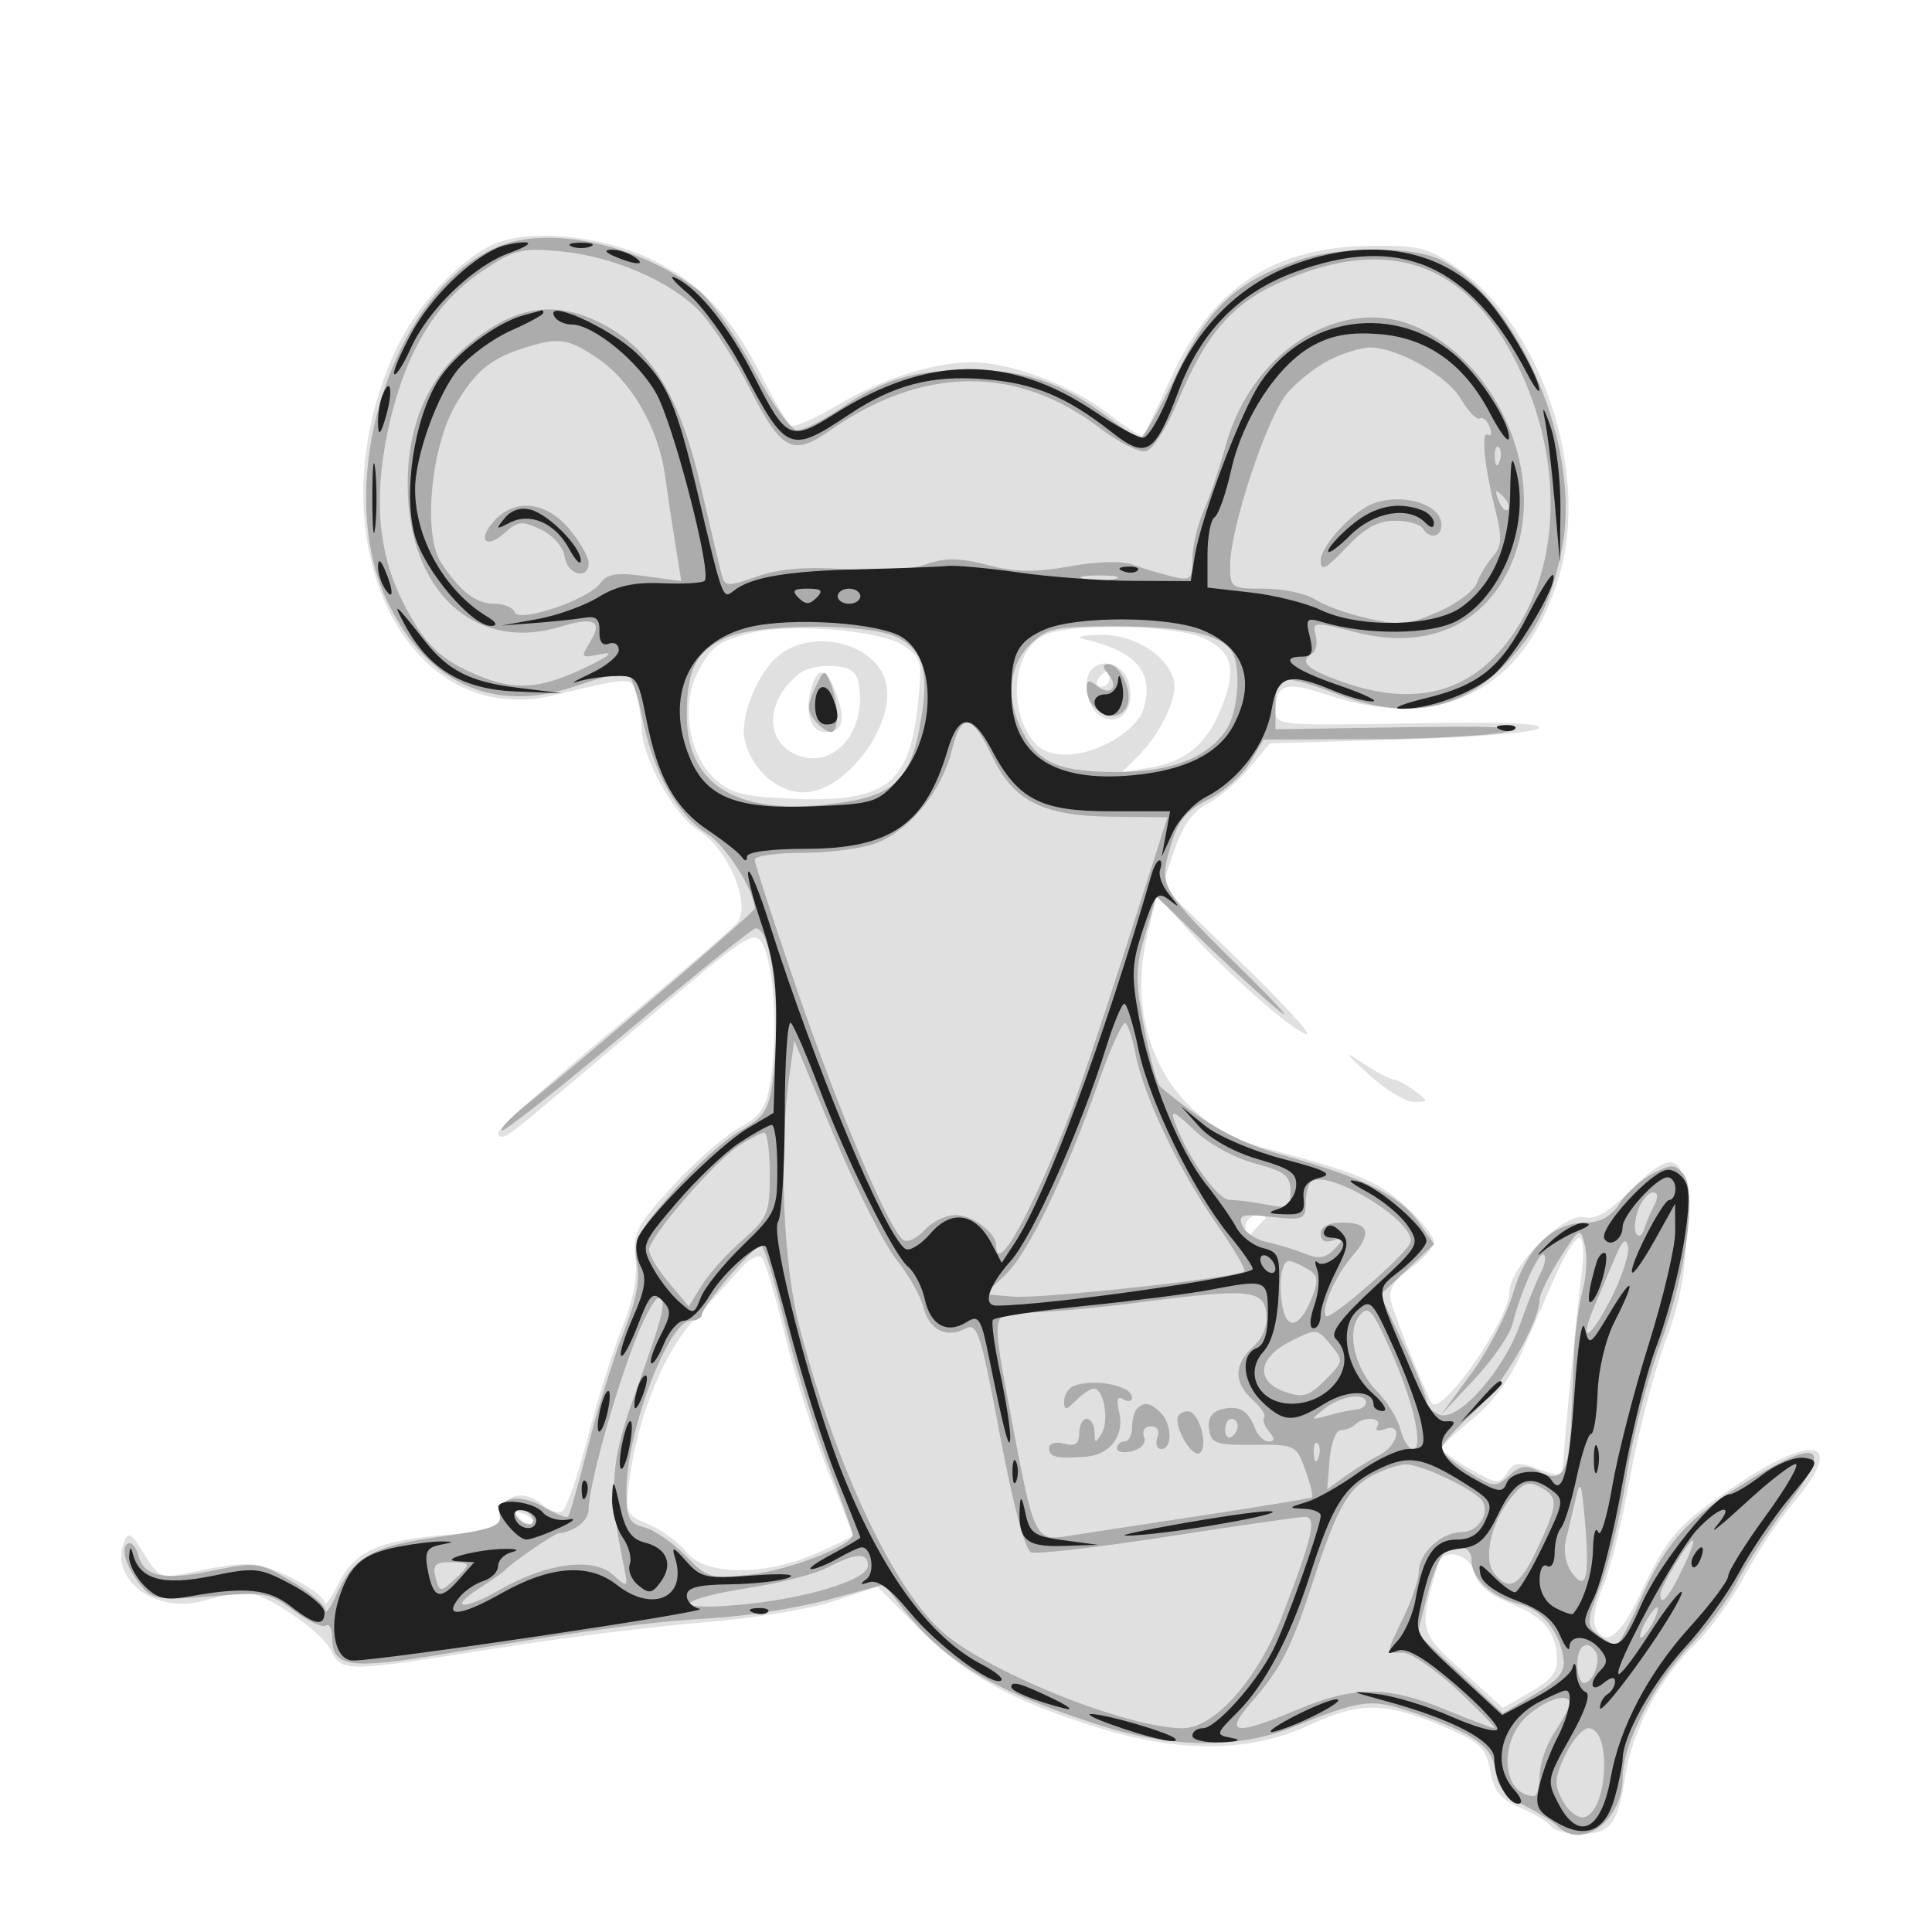 <svg xmlns="http://www.w3.org/2000/svg" width="1024" height="1024" viewBox="0 0 256 256" version="1.1" class="injected-svg" data-src="https://storage.googleapis.com/illustroke-c1d67.appspot.com/hGhOVM2zF2TUtaY4ELuRoAncZ4G2/b6zxjdj0ro53oaf4xxgywv-0.svg" xmlns:xlink="http://www.w3.org/1999/xlink">
	<path fill="#E0E0E0" d="M 65.391 32.369 C 60.734 34.490, 55.037 40.678, 52.363 46.519 C 41.287 70.712, 53.315 96.884, 73.328 92.136 C 83.932 89.620, 83.666 89.620, 84.345 92.157 C 84.690 93.446, 84.979 95.317, 84.986 96.315 C 85.016 100.272, 89.277 108.008, 92.536 110.022 C 96.493 112.468, 99.604 119.903, 97.664 122.278 C 97.024 123.062, 89.638 129.427, 81.250 136.422 C 72.862 143.416, 66 149.584, 66 150.129 C 66 150.673, 66.544 150.782, 67.208 150.371 C 68.617 149.501, 68.377 149.699, 86.219 134.616 C 99.010 123.802, 100.013 123.155, 101.027 125.050 C 102.494 127.791, 103.071 136.382, 102.197 142.473 C 101.573 146.822, 101.032 147.700, 97.888 149.473 C 95.911 150.588, 91.928 154.091, 89.038 157.259 C 84.294 162.458, 83.826 163.381, 84.220 166.759 C 84.504 169.189, 83.874 172.428, 82.422 176 C 81.193 179.025, 79.143 185.550, 77.867 190.500 C 76.590 195.450, 75.095 199.815, 74.545 200.199 C 73.996 200.584, 72.781 200.207, 71.847 199.362 C 69.544 197.278, 66.483 198.024, 66.565 200.650 C 66.624 202.531, 65.897 202.800, 59.209 203.365 C 50.009 204.143, 46.986 205.530, 44.752 210.001 C 43.790 211.926, 43.002 212.978, 43.002 212.339 C 43.001 211.701, 40.946 210.184, 38.436 208.969 C 33.916 206.781, 32.791 206.747, 24.305 208.550 C 21.443 209.157, 20.899 208.883, 19.098 205.920 C 17.401 203.130, 16.981 202.887, 16.412 204.370 C 14.478 209.410, 20.797 213.959, 27.116 212.077 C 29.105 211.485, 31.521 211, 32.486 211 C 35.086 211, 42.688 216.161, 43.902 218.750 C 45.230 221.583, 45.857 221.574, 65.500 218.450 C 74.300 217.051, 86.766 215.489, 93.202 214.981 C 99.638 214.473, 107.460 213.194, 110.585 212.139 L 116.266 210.221 121.883 215.907 C 127.938 222.037, 134.345 225.529, 146.083 229.094 C 156.676 232.311, 165.828 232.141, 173.500 228.585 C 180.340 225.415, 183.598 225.481, 191.677 228.956 C 196.134 230.874, 196.894 231.623, 197.464 234.658 C 197.978 237.401, 198.844 238.455, 201.491 239.561 C 203.346 240.336, 205.146 241.427, 205.491 241.985 C 205.836 242.543, 207.651 243, 209.524 243 C 213.411 243, 214.391 241.691, 215.388 235.167 C 216.278 229.340, 220.028 222.260, 224.478 218 C 226.489 216.075, 229.506 211.933, 231.182 208.796 C 232.859 205.658, 235.753 201.312, 237.615 199.137 C 244.561 191.021, 240.759 189.676, 230.382 196.577 C 222.377 201.902, 220.967 203.488, 217.337 211.250 C 214.679 216.935, 212.498 218.461, 211.341 215.446 C 211.013 214.592, 211.492 212.229, 212.405 210.196 C 213.318 208.163, 214.909 201.775, 215.939 196 C 216.970 190.225, 219.063 182.125, 220.589 178 C 222.722 172.235, 223.380 168.655, 223.432 162.525 C 223.516 152.684, 222.020 151.745, 215.944 157.821 C 213.149 160.616, 211.371 161.648, 209.980 161.285 C 207.304 160.585, 200 167.831, 200 171.187 C 200 174.838, 190.957 187.786, 189.716 185.911 C 188.924 184.713, 184.715 174.199, 184.300 172.383 C 183.950 170.845, 184.664 169.664, 186.909 168.065 C 188.609 166.854, 190 165.272, 190 164.548 C 190 163.825, 188.250 161.652, 186.112 159.720 C 182.488 156.446, 179.637 155.281, 167.425 152.084 C 155.340 148.920, 148.868 137.057, 152.031 123.869 L 153.296 118.597 157.398 123.202 C 162.529 128.961, 171.709 137, 173.154 137 C 173.753 137, 169.684 132.592, 164.112 127.204 L 153.982 117.409 155.595 112.677 C 156.696 109.443, 158.087 107.489, 159.984 106.508 C 161.512 105.718, 164.004 103.593, 165.523 101.786 L 168.284 98.500 185.595 98 C 195.116 97.725, 203.355 97.050, 203.904 96.500 C 204.569 95.833, 198.918 95.616, 186.951 95.847 C 170.032 96.174, 169.001 96.088, 169.015 94.347 C 169.047 90.571, 170.247 90.186, 176 92.107 C 191.068 97.138, 202.235 91.319, 206.649 76.136 C 210.625 62.457, 204.263 43.344, 193.132 35.528 C 189.267 32.814, 188.078 32.508, 181.660 32.576 C 168.785 32.712, 160.684 38.043, 155.204 49.985 C 153.307 54.118, 151.630 57.643, 151.476 57.818 C 151.322 57.994, 149.108 56.543, 146.556 54.595 C 141.778 50.948, 133.824 48, 128.761 48 C 123.757 48, 116.684 50.252, 111.073 53.631 C 108.089 55.429, 105.266 56.664, 104.801 56.377 C 104.336 56.089, 102.619 53.207, 100.985 49.970 C 96.918 41.913, 92.844 37.560, 86.437 34.425 C 79.843 31.199, 70.058 30.243, 65.391 32.369 M 99.413 83.884 C 95.130 84.989, 94.216 85.681, 92.399 89.195 C 90.222 93.405, 91.267 99.963, 94.617 103.110 C 96.744 105.108, 98.391 105.547, 104.826 105.829 C 117.340 106.379, 120.506 104.016, 121.627 93.290 C 122.234 87.488, 122.143 87.140, 119.572 85.455 C 116.562 83.483, 104.585 82.550, 99.413 83.884 M 138.272 84.211 C 134.480 86.041, 133.523 93.097, 136.458 97.577 C 137.597 99.314, 138.959 99.999, 141.273 99.996 C 145.259 99.992, 150.591 96.864, 151.501 93.997 C 153.043 89.140, 150.538 86.221, 143.500 84.672 C 142.400 84.430, 143.352 84.180, 145.615 84.116 C 150.074 83.990, 154.409 86.562, 155.492 89.976 C 156.184 92.156, 153.923 97.077, 150.791 100.209 L 148.688 102.312 152.468 101.699 C 156.948 100.972, 159.774 98.687, 161.638 94.282 C 163.933 88.860, 163.420 86.427, 159.599 84.614 C 155.667 82.748, 141.844 82.487, 138.272 84.211 M 103.289 86.772 C 100.396 89.033, 97.951 95.052, 98.690 98.092 C 99.646 102.020, 103.005 105, 106.478 105 C 112.036 105, 118.784 95.973, 117.387 90.407 C 116.102 85.285, 107.899 83.170, 103.289 86.772 M 105.913 89.255 C 101.367 92.823, 101.267 98.391, 105.721 100.084 C 110.482 101.894, 114.714 97.077, 113.833 90.852 C 113.578 89.049, 112.799 88.443, 110.500 88.255 C 108.850 88.120, 106.786 88.570, 105.913 89.255 M 144.667 88.667 C 143.298 90.036, 144.067 93.965, 145.895 94.944 C 148.444 96.308, 150.445 93.910, 149.593 90.513 C 148.993 88.126, 146.240 87.093, 144.667 88.667 M 107.411 91.498 C 106.626 94.627, 107.488 97, 109.410 97 C 111.648 97, 112.087 95.549, 110.890 92.115 C 109.579 88.355, 108.259 88.120, 107.411 91.498 M 145.500 90 C 145.160 90.550, 145.359 91, 145.941 91 C 146.523 91, 147 90.550, 147 90 C 147 89.450, 146.802 89, 146.559 89 C 146.316 89, 145.840 89.450, 145.500 90 M 181.417 142.421 C 183.571 144.389, 186.244 146, 187.358 146 C 189.353 146, 189.354 145.978, 187.441 144.532 C 186.374 143.724, 185.119 143.049, 184.654 143.032 C 184.189 143.014, 182.389 142.064, 180.654 140.921 C 177.960 139.145, 178.072 139.364, 181.417 142.421 M 165.015 162.750 C 165.024 163.749, 165.351 164.071, 165.777 163.500 C 166.187 162.950, 166.931 162.162, 167.428 161.750 C 167.926 161.338, 167.583 161, 166.667 161 C 165.740 161, 165.007 161.777, 165.015 162.750 M 206.238 168.750 C 205.081 171.363, 203.034 176.022, 201.689 179.105 C 200.111 182.721, 197.781 185.885, 195.122 188.022 C 192.855 189.844, 191.003 191.597, 191.008 191.917 C 191.012 192.238, 192.725 193.476, 194.814 194.669 C 198.308 196.663, 198.698 196.703, 199.674 195.169 C 200.575 193.753, 201.210 193.676, 203.868 194.663 C 206.581 195.671, 207.013 195.604, 207.100 194.163 C 207.344 190.110, 209.004 173.064, 209.574 168.750 C 209.932 166.039, 209.802 164, 209.272 164 C 208.760 164, 207.395 166.137, 206.238 168.750 M 98.092 168.133 C 96.951 169.435, 94.260 172.384, 92.111 174.687 C 88.012 179.081, 84.549 187.583, 83.396 196.082 C 82.796 200.504, 82.884 200.709, 85.921 201.967 C 87.652 202.684, 89.905 204.335, 90.928 205.635 C 93.397 208.774, 101.077 208.883, 108.065 205.877 C 110.779 204.709, 113 203.609, 113 203.433 C 113 203.256, 111.498 199.374, 109.663 194.806 C 107.828 190.238, 105.294 182.225, 104.032 177 C 102.771 171.775, 101.385 167.110, 100.952 166.633 C 100.520 166.156, 99.232 166.831, 98.092 168.133 M 68.733 201.124 C 69.412 201.808, 70.219 202.115, 70.526 201.807 C 70.834 201.499, 70.279 200.940, 69.293 200.564 C 67.868 200.022, 67.753 200.136, 68.733 201.124 M 190.559 207.250 C 187.936 215.925, 187.994 216.181, 193.742 221.407 L 199.140 226.313 202.820 224.182 C 205.718 222.504, 206.457 221.495, 206.300 219.438 C 206.032 215.949, 204.380 214.136, 199.798 212.302 C 197.295 211.301, 195.776 209.954, 195.382 208.388 C 194.744 205.845, 191.234 205.017, 190.559 207.250" stroke="none" fill-rule="evenodd" fill-opacity="1"/>
	<path fill="#ACACAC" d="M 66.615 32.442 C 52.029 37.756, 43.630 64.476, 51.588 80.249 C 56.853 90.683, 65.571 94.513, 76.035 90.988 C 79.281 89.895, 82.378 89, 82.918 89 C 83.458 89, 84.419 91.640, 85.054 94.868 C 86.508 102.258, 89.654 107.926, 93.732 110.500 C 96.214 112.066, 100 118.057, 100 120.418 C 100 120.846, 76.709 140.849, 70.250 145.967 C 67.913 147.819, 66.211 149.544, 66.468 149.801 C 66.725 150.058, 74.240 144.133, 83.169 136.634 C 92.097 129.135, 99.740 123, 100.154 123 C 102.341 123, 103.594 134.390, 102.380 143.244 C 101.846 147.141, 101.249 148.054, 98.065 149.844 C 96.032 150.986, 91.989 154.657, 89.081 158.001 C 84.384 163.400, 83.861 164.446, 84.405 167.346 C 84.829 169.606, 84.285 172.441, 82.637 176.556 C 81.328 179.825, 79.222 186.550, 77.957 191.500 C 76.693 196.450, 75.496 200.701, 75.298 200.947 C 75.100 201.194, 73.643 200.630, 72.059 199.694 C 68.828 197.785, 65.737 198.411, 66.219 200.876 C 66.478 202.201, 65.007 202.709, 58.222 203.637 C 49.284 204.859, 46.770 206.296, 44.486 211.492 C 43.758 213.146, 43.126 213.956, 43.082 213.292 C 43.037 212.628, 41.007 210.916, 38.570 209.488 C 34.331 207.004, 33.887 206.945, 28.228 208.114 C 21.619 209.479, 19.057 208.935, 18.291 206.006 C 18.006 204.915, 17.393 204.257, 16.930 204.543 C 15.881 205.192, 16.799 207.913, 18.883 210.334 C 20.257 211.930, 21.435 212.083, 27.981 211.518 C 34.987 210.913, 35.732 211.041, 38.899 213.401 C 40.769 214.794, 42.681 215.697, 43.149 215.408 C 43.617 215.119, 44 215.753, 44 216.819 C 44 220.957, 46.104 221.272, 59.189 219.097 C 78.270 215.925, 85.836 214.920, 94.500 214.405 C 98.900 214.144, 105.803 213.036, 109.839 211.944 L 117.178 209.957 119.312 212.729 C 125.012 220.131, 131.712 224.145, 145.889 228.651 C 155.356 231.660, 164.072 231.741, 171.213 228.886 C 180.723 225.084, 181.640 224.984, 187.722 227.076 C 195.440 229.732, 197.806 231.463, 198.181 234.728 C 198.410 236.720, 199.456 237.977, 201.895 239.195 C 203.762 240.127, 205.764 241.364, 206.345 241.945 C 209.619 245.219, 214.991 241.241, 215.010 235.527 C 215.024 231.078, 219.082 223.119, 223.884 218.121 C 226.198 215.713, 229.031 211.888, 230.180 209.621 C 231.329 207.355, 234.271 202.859, 236.716 199.632 C 242.829 191.565, 241.307 190.376, 232.038 195.977 C 223.724 201, 220.644 204.384, 217.242 212.228 C 215.865 215.403, 214.460 217.986, 214.119 217.968 C 213.779 217.951, 212.728 217.350, 211.784 216.633 C 210.170 215.406, 210.189 215.007, 212.118 209.931 C 213.246 206.963, 214.787 200.477, 215.542 195.517 C 216.297 190.558, 218.268 182.817, 219.923 178.316 C 223.426 168.785, 224.925 157.819, 223.036 155.543 C 221.957 154.244, 221.446 154.235, 219.048 155.475 C 217.535 156.258, 215.545 158.046, 214.625 159.449 C 213.483 161.193, 212.055 162, 210.112 162 C 205.763 162, 202.221 165.435, 200.505 171.316 C 199.674 174.167, 197.176 178.975, 194.955 182 L 190.917 187.500 195.342 182.782 C 197.776 180.187, 200.075 176.837, 200.452 175.337 C 201.541 170.997, 203.975 165.642, 204.582 166.249 C 204.888 166.555, 204.697 167.637, 204.158 168.653 C 203.619 169.669, 202.388 172.735, 201.424 175.466 C 199.231 181.675, 193.233 188.410, 190.746 187.456 C 189.786 187.088, 189 186.272, 188.999 185.643 C 188.999 185.014, 187.624 181.594, 185.943 178.042 L 182.888 171.584 186.458 168.216 L 190.028 164.848 187.896 161.853 C 185.458 158.430, 180.642 156.054, 170.182 153.116 C 163.978 151.373, 159.806 149.063, 153.735 144.007 C 153.315 143.657, 152.353 140.131, 151.599 136.171 C 150.409 129.930, 150.426 128.294, 151.723 123.871 L 153.218 118.770 159.859 125.163 C 163.512 128.679, 167.850 132.634, 169.500 133.952 C 171.150 135.270, 169.577 133.460, 166.005 129.930 C 153.600 117.671, 153.567 117.618, 155.021 112.424 C 156.051 108.747, 157.005 107.528, 160.081 105.959 C 162.166 104.895, 164.673 102.669, 165.652 101.012 L 167.431 98 181.466 97.942 C 189.185 97.911, 197.300 97.482, 199.500 96.989 C 202.259 96.372, 198.148 96.177, 186.250 96.361 L 169 96.629 169 93.314 C 169 89.360, 169.912 89.214, 177.239 91.999 C 186.483 95.513, 193.651 94.178, 199.638 87.828 C 203.701 83.519, 205.499 79.822, 206.946 72.802 C 209.667 59.599, 201.439 39.898, 190.935 34.466 C 187.236 32.553, 177.410 32.592, 171.876 34.541 C 163.637 37.442, 160.213 40.677, 155.858 49.675 C 153.642 54.254, 151.505 58, 151.109 58 C 150.713 58, 148.839 56.826, 146.944 55.392 C 140.839 50.768, 135.959 49.045, 128.899 49.022 C 121.256 48.997, 117.149 50.197, 111.320 54.159 C 109.021 55.721, 106.465 57, 105.640 57 C 104.784 57, 102.285 53.509, 99.820 48.869 C 97.444 44.396, 94.125 39.685, 92.445 38.399 C 84.842 32.579, 73.450 29.952, 66.615 32.442 M 63.584 36.144 C 57.469 40.319, 53.492 47.159, 51.384 57.130 C 49.488 66.094, 50.137 73.365, 53.408 79.816 C 56.220 85.360, 58.290 87.387, 63.254 89.462 C 68.243 91.546, 71.584 91.316, 77.500 88.481 C 80.744 86.927, 81.502 86.292, 79.660 86.674 C 76.987 87.227, 76.896 87.139, 78.122 85.177 C 79.943 82.260, 78.843 81.667, 74.194 83.060 C 62.863 86.455, 54.072 78.294, 54.022 64.333 C 53.994 56.614, 56.489 50.534, 61.483 46.149 C 68.067 40.368, 73.793 39.507, 80.500 43.288 C 86.553 46.701, 90.233 53.020, 92.891 64.566 C 94.148 70.030, 95.384 75.260, 95.637 76.189 C 96.057 77.736, 96.448 77.753, 100.298 76.393 C 103.222 75.361, 106.782 75.064, 112 75.416 C 116.477 75.718, 120.802 75.457, 122.731 74.767 C 125.215 73.879, 127.096 73.903, 130.870 74.870 C 134.599 75.826, 137.218 75.867, 141.767 75.042 C 145.375 74.388, 148.698 74.304, 150.128 74.832 C 151.432 75.313, 153.738 76.007, 155.250 76.373 C 157.784 76.986, 158 76.804, 158 74.053 C 158 72.411, 158.655 69.590, 159.455 67.784 C 160.255 65.978, 161.589 62.025, 162.420 59 C 165.968 46.086, 178.462 38.657, 188.300 43.612 C 198.870 48.936, 204.642 62.956, 200.674 73.670 C 197.396 82.521, 189.540 86.302, 179.671 83.780 C 174.099 82.355, 173.864 82.371, 174.327 84.144 C 174.594 85.164, 174.404 86.250, 173.906 86.558 C 172.101 87.673, 173.089 88.637, 177.750 90.307 C 187.737 93.887, 195.359 91.704, 200.681 83.740 C 206.717 74.709, 207.071 61.460, 201.598 49.454 C 194.988 34.955, 184.321 30.903, 169.738 37.352 C 163.285 40.206, 159.821 44.200, 156.132 53.041 C 154.594 56.726, 152.743 59.618, 151.806 59.799 C 150.904 59.972, 148.124 58.555, 145.628 56.649 C 134.704 48.311, 122.128 48.480, 109.846 57.131 C 105.087 60.482, 103.539 59.678, 99.483 51.750 C 97.443 47.763, 94.416 43.067, 92.756 41.316 C 88.894 37.244, 81.134 33.910, 74.053 33.281 C 68.992 32.832, 68.064 33.085, 63.584 36.144 M 69.942 45.948 C 65.080 47.423, 63.052 49.055, 60.352 53.662 C 57.087 59.234, 56.023 70.860, 58.441 74.550 C 60.921 78.336, 63.073 80, 65.488 80 C 66.778 80, 68 80.500, 68.204 81.112 C 68.699 82.596, 77.923 79.487, 79.525 77.296 C 80.454 76.027, 81.711 75.826, 85.487 76.343 L 90.272 76.999 89.505 72.249 C 89.083 69.637, 88.459 65.475, 88.118 63 C 87.260 56.774, 83.694 50.544, 79.265 47.534 C 75.359 44.880, 74.143 44.673, 69.942 45.948 M 176.223 47.661 C 174.420 48.549, 171.859 50.568, 170.531 52.146 C 167.866 55.313, 163 70.012, 163 74.895 C 163 77.912, 163.129 78, 167.535 78 C 170.030 78, 173.067 78.650, 174.285 79.445 C 175.503 80.239, 178.666 81.372, 181.314 81.963 C 185.445 82.885, 186.759 82.758, 190.576 81.070 C 193.022 79.987, 195.312 78.292, 195.664 77.301 C 196.016 76.310, 196.972 74.722, 197.788 73.771 C 198.997 72.363, 199.070 71.250, 198.184 67.771 C 196.687 61.893, 196.199 57.005, 197.169 57.605 C 197.614 57.879, 197.710 57.408, 197.384 56.558 C 197.057 55.707, 196.470 55.209, 196.079 55.451 C 195.687 55.693, 194.557 54.520, 193.567 52.845 C 191.743 49.756, 185.154 46.043, 181.500 46.045 C 180.400 46.045, 178.025 46.772, 176.223 47.661 M 198.079 60.583 C 198.127 61.748, 198.364 61.985, 198.683 61.188 C 198.972 60.466, 198.936 59.603, 198.604 59.271 C 198.272 58.939, 198.036 59.529, 198.079 60.583 M 198.564 66.293 C 198.940 67.279, 199.499 67.834, 199.807 67.526 C 200.115 67.219, 199.808 66.412, 199.124 65.733 C 198.136 64.753, 198.022 64.868, 198.564 66.293 M 182 66.704 C 179.306 67.684, 175 72.331, 175 74.258 C 175 75.770, 175.666 75.436, 178.368 72.571 C 180.810 69.982, 182.581 69, 184.809 69 C 186.499 69, 188.160 69.450, 188.500 70 C 189.425 71.497, 191 71.205, 191 69.535 C 191 66.851, 185.956 65.264, 182 66.704 M 65.494 69.006 C 63.169 71.575, 64.364 72.886, 66.921 70.571 C 68.619 69.035, 69.200 68.986, 71.677 70.170 C 73.292 70.941, 74.637 72.478, 74.820 73.759 C 75.166 76.186, 78 76.914, 78 74.577 C 78 73.794, 76.835 71.769, 75.411 70.077 C 72.350 66.438, 68.222 65.993, 65.494 69.006 M 143.762 76.707 C 145.006 76.946, 146.806 76.937, 147.762 76.687 C 148.718 76.437, 147.700 76.241, 145.500 76.252 C 143.300 76.263, 142.518 76.468, 143.762 76.707 M 96.329 84.458 C 92.263 86.226, 91 88.677, 91 94.799 C 91 103.793, 97.302 107.865, 109.296 106.622 C 118.525 105.665, 120.684 103.706, 122.101 95 C 123.097 88.888, 122.288 86.200, 118.932 84.465 C 115.264 82.568, 100.684 82.563, 96.329 84.458 M 136.455 85.455 C 133.605 88.304, 133.250 92.649, 135.510 97.020 C 137.627 101.113, 140.418 102.294, 147.974 102.294 C 155.119 102.294, 159.839 100.496, 162.439 96.783 C 164.067 94.459, 164.518 88.363, 163.214 86.313 C 161.786 84.067, 156.851 83, 147.889 83 C 139.688 83, 138.696 83.213, 136.455 85.455 M 146.869 89.342 C 148.317 91.087, 147.087 92.317, 145.342 90.869 C 144.326 90.026, 144 90.101, 144 91.178 C 144 94.468, 148.301 96.264, 149.389 93.428 C 150.097 91.585, 148.414 88, 146.842 88 C 146.073 88, 146.080 88.392, 146.869 89.342 M 107.975 91.220 C 106.950 93.419, 106.950 94.234, 107.975 95.470 C 108.674 96.312, 109.640 97, 110.122 97 C 111.195 97, 111.153 93.228, 110.052 90.500 C 109.293 88.621, 109.167 88.664, 107.975 91.220 M 126.108 99.485 C 124.779 104.765, 120.728 109.798, 116.329 111.636 C 114.533 112.386, 110.125 113, 106.532 113 C 102.939 113, 100 113.408, 100 113.906 C 100 114.405, 102.515 122.132, 105.588 131.079 C 111.237 147.521, 117.911 163.209, 119.738 164.338 C 120.285 164.676, 121.538 164.063, 122.521 162.976 C 123.505 161.889, 125.333 161, 126.584 161 C 128.874 161, 132 163.350, 132 165.071 C 132 169.121, 136.645 160.813, 141.823 147.500 C 142.893 144.750, 146.227 134.804, 149.232 125.398 L 154.697 108.296 147.313 108.219 C 138.219 108.125, 134.311 106.164, 131.500 100.283 C 128.740 94.510, 127.410 94.313, 126.108 99.485 M 145.578 143.333 C 141.138 155.919, 136.262 166.021, 133.242 168.893 L 130.500 171.500 134.265 171.811 C 138.043 172.124, 164.058 169.276, 164.873 168.460 C 165.112 168.221, 163.411 165.322, 161.093 162.017 C 156.248 155.110, 151.485 145.101, 150.471 139.697 C 150.087 137.651, 149.478 135.795, 149.116 135.572 C 148.755 135.349, 147.163 138.841, 145.578 143.333 M 104.635 142.193 C 103.182 152.475, 103.750 167.407, 105.913 175.751 C 110.739 194.375, 118.552 210.921, 125.133 216.458 C 131.550 221.858, 149.541 229, 156.727 229 C 160.915 229, 166.652 222.525, 169.880 214.156 C 173.953 203.594, 174.541 201, 172.863 201 C 172.119 201, 163.961 202.170, 154.734 203.599 C 145.507 205.028, 137.365 205.970, 136.640 205.692 C 135.824 205.379, 134.246 199.464, 132.495 190.147 C 129.933 176.522, 129.501 175.197, 127.906 176.050 C 125.387 177.399, 123.087 176.199, 122.327 173.140 C 121.966 171.688, 120.358 168.860, 118.753 166.855 C 117.148 164.851, 113.452 157.513, 110.539 150.548 L 105.244 137.886 104.635 142.193 M 155.596 148.500 C 157.339 153.349, 161.308 159, 162.970 159 C 163.949 159, 166.156 159.281, 167.875 159.625 C 170.686 160.187, 171 160.007, 171 157.832 C 171 155.792, 170.258 155.217, 166.250 154.150 C 163.527 153.426, 160.087 151.523, 158.189 149.693 C 155.705 147.298, 155.057 147, 155.596 148.500 M 97.893 151.823 C 94.655 153.906, 86 163.942, 86 165.614 C 86 166.292, 87.184 168.253, 88.631 169.973 L 91.261 173.099 92.999 170.300 C 93.954 168.760, 96.370 166.076, 98.368 164.335 C 101.733 161.404, 102 160.760, 102 155.585 C 102 152.513, 101.662 150.033, 101.250 150.073 C 100.838 150.113, 99.327 150.901, 97.893 151.823 M 173.678 156.656 C 173.305 157.028, 173 158.328, 173 159.544 C 173 161.574, 172.630 161.713, 168.481 161.245 C 164.587 160.806, 164.048 160.963, 164.591 162.376 C 164.937 163.279, 166.408 164.270, 167.860 164.578 C 169.312 164.886, 171.585 165.581, 172.912 166.122 C 174.787 166.886, 175.678 166.727, 176.912 165.410 C 178.368 163.856, 178.355 163.767, 176.750 164.327 C 175.601 164.728, 175 164.433, 175 163.469 C 175 162.503, 176.028 162, 178 162 C 181.421 162, 181.809 163.448, 179.191 166.436 C 176.940 169.004, 174.936 173.602, 175.724 174.390 C 176.292 174.959, 186.133 166.400, 186.853 164.711 C 187.982 162.063, 175.750 154.584, 173.678 156.656 M 217.085 160.250 C 216.617 161.488, 216.489 162.928, 216.800 163.451 C 217.112 163.974, 217.570 163.749, 217.818 162.951 C 218.067 162.153, 218.675 160.713, 219.170 159.750 C 219.754 158.614, 219.696 158, 219.003 158 C 218.416 158, 217.553 159.012, 217.085 160.250 M 206.690 166.730 C 205.211 169.057, 203.996 171.532, 203.990 172.230 C 203.967 175.308, 198.961 183.818, 195.157 187.247 C 192.871 189.308, 191 191.409, 191 191.916 C 191 192.422, 192.597 193.824, 194.548 195.030 C 197.893 197.097, 198.204 197.126, 199.965 195.532 C 201.496 194.146, 202.233 194.054, 204.044 195.024 C 206.956 196.582, 207.901 195.092, 208.183 188.500 C 208.301 185.750, 208.485 181.475, 208.592 179 C 208.700 176.525, 209.203 172.925, 209.710 171 C 210.218 169.075, 210.351 166.375, 210.007 165 C 209.396 162.564, 209.311 162.608, 206.690 166.730 M 214.064 166.500 C 213.363 168.150, 212.142 171.018, 211.352 172.874 C 209.037 178.307, 210.626 177.672, 213.491 172.019 C 214.934 169.170, 215.941 166.087, 215.728 165.169 C 215.446 163.955, 214.992 164.319, 214.064 166.500 M 96.578 169.180 C 94.610 171.479, 93 173.729, 93 174.180 C 93 174.631, 92.334 175, 91.520 175 C 88.561 175, 83 189.732, 83 197.573 C 83 201.167, 83.346 201.870, 85.367 202.377 C 86.670 202.704, 89.124 204.392, 90.822 206.129 C 93.772 209.146, 94.157 209.257, 99.528 208.626 C 104.685 208.020, 113 204.774, 113 203.368 C 113 203.043, 111.470 198.664, 109.599 193.638 C 107.729 188.612, 105.142 180.114, 103.849 174.754 C 102.557 169.393, 101.198 165.005, 100.828 165.004 C 100.458 165.002, 98.546 166.881, 96.578 169.180 M 169.817 168.750 C 169.588 169.713, 169.648 171.725, 169.950 173.222 C 170.601 176.445, 172.371 175.785, 173.906 171.748 C 174.771 169.472, 174.631 168.873, 173.034 168.018 C 170.504 166.664, 170.302 166.710, 169.817 168.750 M 151.500 172.514 C 146 173.227, 139.363 173.853, 136.750 173.905 C 131.126 174.017, 131.277 173.204, 134.081 188.298 C 136.919 203.573, 137.221 204.215, 141.249 203.570 C 143.037 203.284, 151.025 202.061, 159 200.852 C 166.975 199.643, 173.654 198.541, 173.842 198.402 C 174.030 198.263, 173.634 196.630, 172.962 194.772 C 171.768 191.469, 171.614 191.395, 166.120 191.447 C 161.136 191.494, 160.466 191.260, 160.198 189.380 C 159.996 187.966, 160.541 187.092, 161.837 186.753 C 164.139 186.151, 165.411 186.864, 166.292 189.250 C 166.647 190.213, 167.456 191, 168.091 191 C 168.943 191, 168.953 190.649, 168.131 189.658 C 167.519 188.920, 167.241 188.092, 167.515 187.819 C 167.788 187.545, 167.110 186.504, 166.006 185.506 C 163.444 183.187, 163.458 180.801, 166.047 178.457 C 167.323 177.303, 167.983 175.642, 167.797 174.052 C 167.429 170.888, 165.467 170.703, 151.500 172.514 M 83.734 178.750 C 80.952 186.267, 78 197.194, 78 199.974 C 78 201.484, 76.129 202.981, 74 203.174 C 73.425 203.227, 67.749 207.119, 67 207.975 C 66.725 208.289, 65.223 209.359, 63.663 210.353 C 59.218 213.184, 61.342 213.465, 66.171 210.684 C 72.365 207.118, 78.541 206.283, 81.198 208.652 C 83.262 210.491, 83.269 210.483, 82.558 207 C 80.645 197.620, 80.911 193.636, 84.027 185 C 87.931 174.179, 88.468 172, 87.232 172 C 86.682 172, 85.108 175.037, 83.734 178.750 M 180.150 174.319 C 178.359 176.478, 179.533 181.442, 182.548 184.457 C 183.852 185.761, 185.211 187.992, 185.568 189.414 C 185.925 190.836, 186.668 192, 187.220 192 C 188.727 192, 187.236 185.510, 184.159 178.675 C 181.810 173.458, 181.313 172.918, 180.150 174.319 M 171 177.736 C 166.637 179.935, 166.302 183.031, 170.275 184.428 C 172.638 185.259, 173.426 185.028, 175.577 182.877 C 178.038 180.417, 178.057 180.293, 176.302 178.161 C 174.534 176.013, 174.434 176.005, 171 177.736 M 142.250 183.662 C 141.563 183.940, 141 184.836, 141 185.655 C 141 186.937, 141.218 186.925, 142.571 185.571 C 143.436 184.707, 144.508 184, 144.955 184 C 146.259 184, 146.989 188.205, 145.982 189.925 C 145.170 191.313, 145.057 191.292, 145.030 189.750 C 145.014 188.787, 144.550 188, 144 188 C 143.450 188, 143 188.858, 143 189.906 C 143 191.320, 142.483 191.678, 141 191.290 C 139.882 190.997, 139 191.259, 139 191.883 C 139 193.088, 140.110 193.340, 143.962 193.011 C 147.138 192.740, 149.040 190.145, 148.295 187.101 C 147.890 185.444, 148.063 184.921, 148.854 185.410 C 149.484 185.799, 150 185.694, 150 185.176 C 150 183.587, 144.903 182.592, 142.250 183.662 M 175.500 186.657 C 173.552 188.208, 173.565 188.232, 176 187.553 C 177.375 187.169, 179.063 186.813, 179.750 186.761 C 180.438 186.709, 181 186.292, 181 185.833 C 181 184.452, 177.635 184.956, 175.500 186.657 M 150.667 186.667 C 150.300 187.033, 150 188.158, 150 189.167 C 150 190.175, 149.550 191, 149 191 C 148.450 191, 148 191.408, 148 191.906 C 148 192.405, 148.925 192.571, 150.057 192.275 C 151.277 191.956, 151.900 191.181, 151.588 190.369 C 151.294 189.602, 151.695 189, 152.500 189 C 153.367 189, 153.709 189.595, 153.362 190.500 C 153.045 191.325, 153.284 192, 153.893 192 C 155.371 192, 155.307 188.707, 153.800 187.200 C 152.441 185.841, 151.631 185.703, 150.667 186.667 M 156 188.066 C 156 189.906, 158.063 193.079, 158.916 192.552 C 160.218 191.747, 158.908 187, 157.383 187 C 156.623 187, 156 187.480, 156 188.066 M 162.333 189.456 C 162.333 190.257, 162.708 190.680, 163.167 190.397 C 163.625 190.114, 164 189.459, 164 188.941 C 164 188.423, 163.625 188, 163.167 188 C 162.708 188, 162.333 188.655, 162.333 189.456 M 179.583 188.750 C 179.171 189.162, 178.308 189.500, 177.667 189.500 C 177.025 189.500, 176.356 191.263, 176.180 193.419 L 175.859 197.337 178.180 195.653 C 179.456 194.727, 181.512 193.454, 182.750 192.824 C 185.297 191.528, 185.925 188.431, 183.448 189.382 C 182.558 189.723, 182.157 189.555, 182.507 188.989 C 183.216 187.841, 180.698 187.636, 179.583 188.750 M 174.079 192.583 C 174.127 193.748, 174.364 193.985, 174.683 193.188 C 174.972 192.466, 174.936 191.603, 174.604 191.271 C 174.272 190.939, 174.036 191.529, 174.079 192.583 M 181.763 195.565 C 178.570 197.298, 177.111 199.917, 174 209.500 C 171.132 218.334, 169.724 221.106, 165.878 225.487 C 162.072 229.821, 163.535 230.063, 172 226.500 C 179.427 223.374, 183.876 223.378, 191.500 226.519 C 194.800 227.879, 197.725 228.989, 198 228.987 C 198.275 228.985, 196.102 226.737, 193.172 223.992 C 190.241 221.246, 186.979 219, 185.922 219 C 183.575 219, 183.570 219.265, 186 214.236 C 187.100 211.959, 188 209.245, 188 208.203 C 188 205.780, 191.057 203, 193.722 203 C 195.837 203, 197.457 200.549, 196.435 198.895 C 195.554 197.469, 188.296 193.995, 186.290 194.040 C 185.305 194.062, 183.268 194.748, 181.763 195.565 M 200.140 198.550 C 197.493 201.914, 196.489 206.679, 198.034 208.541 C 200.043 210.962, 201.389 210.155, 203.750 205.114 C 206.495 199.254, 206.530 198.354, 204.071 197.038 C 202.502 196.198, 201.767 196.480, 200.140 198.550 M 208.805 198.500 C 208.429 200.150, 207.843 202.625, 207.502 204 C 207.134 205.486, 207.450 207.266, 208.281 208.390 C 210.191 210.974, 210.660 209.100, 210.005 201.500 C 209.572 196.473, 209.378 195.986, 208.805 198.500 M 68.500 201 C 68.840 201.550, 69.568 202, 70.118 202 C 70.668 202, 70.840 201.550, 70.500 201 C 70.160 200.450, 69.432 200, 68.882 200 C 68.332 200, 68.160 200.450, 68.500 201 M 221.989 207.250 C 220.899 209.037, 220.006 210.838, 220.004 211.250 C 219.995 212.970, 221.071 211.757, 222.886 208 C 225.217 203.175, 224.725 202.763, 221.989 207.250 M 191.412 205.765 C 190.814 206.169, 189.764 208.750, 189.079 211.500 L 187.834 216.500 193.483 221.768 L 199.131 227.035 203.316 224.533 C 206.563 222.592, 207.426 221.524, 207.168 219.766 C 206.638 216.139, 204.333 213.300, 201.307 212.545 C 197.710 211.647, 195 209.198, 195 206.845 C 195 204.954, 193.349 204.458, 191.412 205.765 M 109.628 207.719 C 108.048 208.548, 103.472 209.738, 99.459 210.363 C 89.819 211.865, 88.488 213.445, 97.500 212.689 C 106.474 211.936, 115 209.389, 115 207.461 C 115 205.667, 113.392 205.744, 109.628 207.719 M 57.721 209.040 C 58.225 210.968, 58.357 210.987, 60.127 209.385 C 62.536 207.205, 62.490 207, 59.594 207 C 57.664 207, 57.293 207.404, 57.721 209.040 M 218 215 C 217.411 216.100, 217.155 217, 217.430 217 C 217.705 217, 218.411 216.100, 219 215 C 219.589 213.900, 219.845 213, 219.570 213 C 219.295 213, 218.589 213.900, 218 215 M 209 220.500 C 209 221.875, 209.402 223, 209.893 223 C 211.059 223, 212.167 220.079, 211.444 218.910 C 210.355 217.147, 209 218.029, 209 220.500 M 202.496 227.250 C 198.491 230.695, 198.997 237.898, 203.250 237.985 C 203.662 237.993, 204.003 236.762, 204.007 235.250 C 204.010 233.738, 204.907 231.150, 206 229.500 C 207.093 227.850, 207.990 226.162, 207.993 225.750 C 208.007 224.248, 205.048 225.055, 202.496 227.250 M 207.407 232.555 C 205.965 235.593, 205.913 236.469, 207.049 238.591 C 207.780 239.957, 209.048 240.945, 209.867 240.787 C 213.054 240.173, 213.623 229, 210.467 229 C 209.712 229, 208.335 230.600, 207.407 232.555" stroke="none" fill-rule="evenodd" fill-opacity="1"/>
	<path fill="#212121" d="M 65.960 32.820 C 62.034 34.553, 57.077 39.442, 54.562 44.063 C 53.044 46.853, 52.001 49.334, 52.244 49.578 C 52.488 49.821, 53.481 48.260, 54.451 46.108 C 56.774 40.957, 62.774 35.198, 67.615 33.472 C 69.752 32.711, 70.600 32.100, 69.500 32.114 C 68.400 32.129, 66.807 32.446, 65.960 32.820 M 75.750 32.662 C 76.438 32.940, 77.563 32.940, 78.250 32.662 C 78.938 32.385, 78.375 32.158, 77 32.158 C 75.625 32.158, 75.063 32.385, 75.750 32.662 M 81.500 34 C 84.249 35.181, 85.828 35.181, 84 34 C 83.175 33.467, 81.825 33.055, 81 33.086 C 80.011 33.122, 80.181 33.433, 81.500 34 M 171.097 35.179 C 163.877 37.952, 158.130 43.913, 155.099 51.774 C 153.779 55.198, 152.137 58, 151.450 58 C 150.763 58, 147.882 56.440, 145.049 54.533 C 133.757 46.934, 122.898 47.035, 110.568 54.855 C 104.759 58.539, 104.174 58.268, 99.979 49.959 C 96.694 43.450, 92.729 38.432, 89.642 36.874 C 88.464 36.279, 89.120 37.166, 91.099 38.845 C 93.078 40.523, 96.357 45.054, 98.385 48.913 C 104.216 60.009, 104.617 60.180, 112.500 54.930 C 118.408 50.995, 123.439 49.681, 130.440 50.243 C 137.044 50.773, 141.292 52.539, 147.274 57.240 C 151.939 60.906, 152.991 60.255, 156.200 51.718 C 159.113 43.967, 164.102 38.854, 171.423 36.115 C 185.408 30.882, 194.754 34.926, 202.355 49.500 C 203.216 51.150, 203.938 52.145, 203.960 51.710 C 204.034 50.252, 200.121 43.297, 197.422 40.090 C 191.436 32.976, 181.608 31.143, 171.097 35.179 M 69.554 41.727 C 65.800 42.682, 60.221 46.907, 58.028 50.454 C 54.861 55.580, 53.406 65.313, 54.962 70.964 C 56.235 75.584, 62.576 83.051, 65.132 82.941 C 65.988 82.904, 65.763 82.437, 64.530 81.691 C 58.934 78.307, 55 71.340, 55 64.815 C 55 60.443, 57.982 52.175, 60.742 48.895 C 62.222 47.135, 65.361 44.843, 67.717 43.801 C 70.073 42.759, 72 41.702, 72 41.453 C 72 41.204, 71.888 41.052, 71.750 41.116 C 71.612 41.180, 70.624 41.455, 69.554 41.727 M 73.500 42 C 73.840 42.550, 74.855 43, 75.755 43 C 78.584 43, 84.553 47.859, 86.940 52.107 C 89.257 56.230, 94.364 75.969, 93.371 76.962 C 93.075 77.258, 90.538 77.402, 87.734 77.281 C 84.050 77.123, 81.714 77.632, 79.315 79.114 C 77.489 80.243, 73.858 81.553, 71.247 82.026 L 66.500 82.885 71 82.541 C 73.475 82.352, 76.400 82.040, 77.500 81.848 C 79.002 81.587, 79.483 82.035, 79.431 83.649 C 79.387 85.033, 79.832 85.618, 80.681 85.292 C 81.407 85.014, 81.998 85.397, 81.995 86.143 C 81.992 86.889, 80.305 88.287, 78.245 89.249 C 76.185 90.212, 75.400 90.699, 76.500 90.333 C 77.600 89.967, 79.850 89.630, 81.500 89.584 C 84.377 89.503, 84.548 89.741, 85.660 95.375 C 87.174 103.046, 89.437 107.089, 93.881 110.061 C 95.871 111.393, 97.831 112.936, 98.235 113.491 C 98.728 114.169, 98.974 114.167, 98.985 113.487 C 98.994 112.891, 102.193 112.474, 106.750 112.473 C 117.971 112.473, 122.639 109.249, 125.533 99.500 C 127.031 94.454, 128.800 94.429, 131.433 99.415 C 134.879 105.940, 137.900 107.500, 147.093 107.500 L 155.045 107.500 154.491 110.500 L 153.938 113.500 155.394 110.315 C 156.194 108.563, 158.179 106.441, 159.805 105.601 C 164.164 103.347, 167.721 98.612, 168.494 94.035 C 169.269 89.448, 170.689 89.007, 176.654 91.500 C 178.629 92.325, 180.977 92.975, 181.872 92.945 C 182.767 92.915, 180.688 91.928, 177.250 90.752 C 171.282 88.711, 169.166 87, 172.608 87 C 173.846 87, 174.065 86.393, 173.557 84.370 C 172.958 81.985, 173.112 81.804, 175.198 82.426 C 181.088 84.181, 189.496 84.128, 192.966 82.313 C 198.840 79.240, 202.669 69.874, 200.972 62.729 C 200.326 60.011, 200.188 60.450, 200.101 65.500 C 199.981 72.391, 197.835 77.378, 193.677 80.429 C 190.078 83.068, 180.157 83.281, 175 80.829 C 173.075 79.913, 168.912 78.870, 165.750 78.510 L 160 77.856 160 73.487 C 160 71.084, 160.419 68.859, 160.932 68.542 C 161.445 68.225, 162.435 65.414, 163.133 62.295 C 164.688 55.349, 169.318 48.308, 174 45.773 C 176.539 44.397, 178.921 43.983, 182.678 44.265 C 189.142 44.749, 194.048 48.247, 197.464 54.809 C 198.808 57.389, 199.926 58.825, 199.950 58 C 200.001 56.218, 197.098 51.393, 194.091 48.261 C 186.287 40.130, 173.488 41.236, 167.074 50.597 C 164.486 54.374, 159.135 68.491, 158.298 73.750 L 157.781 77 150.141 76.969 C 145.938 76.952, 139.125 76.453, 135 75.859 C 130.875 75.266, 126.600 74.877, 125.500 74.994 C 124.400 75.112, 119.225 75.308, 114 75.429 C 104.392 75.652, 99.519 76.473, 97.262 78.251 C 95.754 79.438, 95.810 79.586, 92.511 65.645 C 89.629 53.466, 88.421 50.681, 84.339 46.803 C 80.691 43.338, 71.926 39.454, 73.500 42 M 50.624 52.539 C 50.281 53.432, 50.041 55.139, 50.090 56.332 C 50.154 57.868, 50.462 57.521, 51.147 55.140 C 52.143 51.679, 51.734 49.645, 50.624 52.539 M 204.679 55.500 C 205.028 57.150, 205.623 62.100, 206.002 66.500 L 206.690 74.500 206.768 67.500 C 206.811 63.650, 206.216 58.700, 205.445 56.500 C 204.568 53.997, 204.282 53.623, 204.679 55.500 M 49.336 66 C 49.336 70.125, 49.513 71.813, 49.728 69.750 C 49.944 67.688, 49.944 64.313, 49.728 62.250 C 49.513 60.188, 49.336 61.875, 49.336 66 M 66.891 68.641 C 65.640 70.157, 65.702 70.222, 67.500 69.282 C 70.237 67.851, 73.549 69.282, 75.399 72.695 C 76.236 74.238, 76.938 74.963, 76.960 74.306 C 77.019 72.556, 72.834 68.257, 70.391 67.558 C 69.045 67.173, 67.779 67.565, 66.891 68.641 M 179.077 69.589 C 177.385 71.013, 176 72.553, 176 73.012 C 176 73.471, 177.315 72.531, 178.923 70.923 C 182.023 67.823, 186.621 67.021, 188.800 69.200 C 189.603 70.003, 190 70.038, 190 69.307 C 190 68.706, 189.288 67.941, 188.418 67.607 C 185.242 66.388, 182.084 67.058, 179.077 69.589 M 50.086 75 C 50.055 75.825, 50.467 77.175, 51 78 C 52.181 79.828, 52.181 78.249, 51 75.500 C 50.433 74.181, 50.122 74.011, 50.086 75 M 148.813 75.683 C 149.534 75.972, 150.397 75.936, 150.729 75.604 C 151.061 75.272, 150.471 75.036, 149.417 75.079 C 148.252 75.127, 148.015 75.364, 148.813 75.683 M 202.500 81.406 C 198.933 88.430, 196.026 90.800, 188.850 92.536 C 185.907 93.247, 184.400 93.866, 185.500 93.909 C 189.057 94.051, 194.866 91.983, 197.765 89.544 C 200.629 87.135, 206.423 77.560, 205.825 76.226 C 205.646 75.827, 204.150 78.158, 202.500 81.406 M 105.800 79.200 C 106.733 80.133, 107.267 80.133, 108.200 79.200 C 109.133 78.267, 108.867 78, 107 78 C 105.133 78, 104.867 78.267, 105.800 79.200 M 111 79 C 111 79.550, 111.675 80, 112.500 80 C 113.325 80, 114 79.550, 114 79 C 114 78.450, 113.325 78, 112.500 78 C 111.675 78, 111 78.450, 111 79 M 53.679 82.866 C 56.813 88.659, 61.324 91.353, 68.348 91.625 L 74.500 91.864 68.247 91.084 C 62.322 90.345, 59.345 88.823, 56.341 85 C 52.292 79.846, 51.856 79.497, 53.679 82.866 M 99.297 83.094 C 91.291 85.009, 87.998 92.272, 91.421 100.466 C 93.601 105.682, 97.634 107.261, 107.720 106.847 C 115.759 106.517, 116.301 106.347, 119.011 103.313 C 123.968 97.766, 124.278 87.539, 119.584 84.463 C 116.623 82.523, 104.973 81.737, 99.297 83.094 M 138.400 83.428 C 134.902 84.951, 134 86.632, 134 91.631 C 134 99.937, 139.408 103.694, 149.984 102.735 C 157.014 102.098, 161.498 99.871, 163.483 96.033 C 166.444 90.307, 164.972 85.851, 159.342 83.498 C 154.877 81.633, 142.618 81.592, 138.400 83.428 M 148.136 90.250 C 148.061 91.213, 147.325 92, 146.500 92 C 144.758 92, 144.503 93.575, 146.087 94.554 C 147.748 95.580, 149.223 93.514, 148.721 90.865 C 148.447 89.421, 148.219 89.181, 148.136 90.250 M 108 93.500 C 108 95.056, 108.567 96, 109.500 96 C 111.114 96, 111.353 95.084, 110.393 92.582 C 109.459 90.147, 108 90.707, 108 93.500 M 198.813 96.683 C 199.534 96.972, 200.397 96.936, 200.729 96.604 C 201.061 96.272, 200.471 96.036, 199.417 96.079 C 198.252 96.127, 198.015 96.364, 198.813 96.683 M 152.628 115.750 C 146.268 137.714, 138.600 158.384, 134.475 164.678 L 132.733 167.338 131.370 164.737 C 129.267 160.723, 126.079 160.206, 123.307 163.430 C 122.036 164.907, 120.537 165.832, 119.976 165.485 C 117.387 163.885, 108.038 141.512, 101.920 122.273 C 100.655 118.298, 99.417 115.250, 99.168 115.499 C 98.918 115.749, 99.696 118.859, 100.895 122.410 C 102.645 127.590, 103.020 130.709, 102.788 138.167 L 102.500 147.465 99.106 149.482 C 95.117 151.854, 85.284 161.743, 84.460 164.212 C 84.146 165.154, 84.357 166.799, 84.930 167.869 C 85.720 169.346, 85.473 170.937, 83.902 174.490 C 82.764 177.062, 82.048 179.381, 82.311 179.644 C 82.573 179.907, 83.582 178.044, 84.552 175.504 C 86.082 171.496, 86.504 171.076, 87.747 172.319 C 88.991 173.562, 88.960 174.176, 87.516 176.969 C 86.601 178.738, 86.050 180.383, 86.292 180.625 C 86.533 180.867, 87.296 179.700, 87.987 178.032 C 88.677 176.364, 89.878 175, 90.655 175 C 91.432 175, 92.975 173.462, 94.084 171.582 C 95.898 168.507, 100.708 164.336, 101.478 165.170 C 101.645 165.352, 103.163 170.695, 104.850 177.045 C 106.537 183.394, 109.284 191.944, 110.955 196.045 C 112.626 200.145, 113.995 203.602, 113.997 203.726 C 113.998 203.850, 112.313 204.843, 110.250 205.932 C 108.188 207.021, 106.950 207.916, 107.500 207.920 C 108.050 207.925, 109.625 207.286, 111 206.500 C 112.375 205.714, 113.789 205.055, 114.143 205.035 C 115.490 204.961, 116.009 208.383, 114.784 209.264 C 113.848 209.938, 113.955 210.044, 115.178 209.653 C 116.319 209.289, 118.035 210.557, 120.545 213.621 C 124.156 218.027, 131.699 223.634, 132.687 222.646 C 132.962 222.372, 131.815 221.439, 130.140 220.572 C 123.274 217.022, 117.053 208.577, 111.797 195.671 C 107.648 185.484, 102.009 163.596, 103.093 161.884 C 103.575 161.123, 103.976 154.672, 103.985 147.550 C 103.993 140.427, 104.369 135.027, 104.819 135.550 C 105.270 136.072, 106.913 139.875, 108.471 144 C 112.102 153.612, 118.387 166.247, 120.349 167.875 C 121.186 168.570, 122.168 170.488, 122.530 172.137 C 123.290 175.598, 125.480 176.806, 128.068 175.190 C 129.691 174.176, 129.988 174.636, 131.031 179.782 C 133.045 189.717, 133.797 192.560, 133.864 190.500 C 133.900 189.400, 133.306 185.588, 132.543 182.029 C 131.780 178.469, 131.338 175.262, 131.562 174.900 C 131.785 174.538, 137.263 173.701, 143.734 173.039 C 150.205 172.377, 157.660 171.423, 160.299 170.918 C 167.853 169.473, 168 169.533, 168 174.031 C 168 176.692, 167.490 178.258, 166.500 178.638 C 164.254 179.500, 164.692 183.362, 167.314 185.826 C 170.175 188.513, 171.395 188.537, 175.519 185.988 C 178.596 184.087, 182 184.149, 182 186.107 C 182 186.598, 182.563 186.986, 183.250 186.968 C 183.938 186.951, 183.327 185.903, 181.893 184.640 C 178.379 181.543, 177.324 175.922, 179.831 173.653 C 181.611 172.042, 181.821 172.260, 184.734 178.735 C 186.408 182.456, 188.041 186.963, 188.364 188.750 C 188.887 191.653, 188.702 192, 186.625 192 C 185.346 192, 182.354 193.410, 179.975 195.133 C 177.595 196.857, 174.490 198.618, 173.074 199.047 C 170.675 199.775, 170.653 199.834, 172.750 199.914 C 173.988 199.961, 175 200.371, 175 200.825 C 175 202.303, 170.292 215.534, 168.606 218.795 C 166.340 223.178, 161.085 229, 159.396 229 C 158.628 229, 158 229.450, 158 230 C 158 230.550, 159.688 230.939, 161.750 230.864 C 164.084 230.779, 164.648 230.564, 163.243 230.293 C 161.019 229.865, 161.030 229.816, 164.038 226.808 C 167.561 223.285, 170.970 216.857, 173.482 209 C 176.518 199.500, 178.056 197.012, 182.194 194.901 C 186.539 192.684, 188.374 192.950, 194.229 196.645 C 197.660 198.810, 197.867 199.198, 196.818 201.499 C 196.017 203.258, 194.887 204, 193.008 204 C 190.065 204, 188.560 206.196, 187.569 211.934 C 187.243 213.823, 186.194 216.262, 185.238 217.354 C 183.611 219.212, 183.610 219.299, 185.216 218.714 C 186.393 218.285, 188.809 219.708, 192.904 223.241 C 196.188 226.074, 198.660 228.741, 198.397 229.166 C 198.135 229.591, 195.394 228.822, 192.307 227.457 C 189.220 226.092, 184.850 224.756, 182.597 224.489 C 178.680 224.024, 178.720 224.062, 183.500 225.362 C 192.517 227.813, 198 230.713, 198 233.030 C 198 235.730, 199.748 239, 201.190 239 C 201.821 239, 201.588 238.202, 200.655 237.171 C 197.437 233.615, 199.015 228.078, 203.980 225.510 C 205.586 224.680, 207.148 224, 207.450 224 C 208.528 224, 207.974 227.150, 206.341 230.300 C 205.429 232.060, 204.365 234.902, 203.977 236.615 C 203.360 239.340, 203.631 239.942, 206.148 241.428 C 210.097 243.761, 212.718 242.676, 213.963 238.192 C 214.527 236.162, 215.001 233.825, 215.016 233 C 215.073 229.926, 219.025 222.885, 223.286 218.268 C 225.706 215.646, 228.925 211.189, 230.439 208.365 C 231.953 205.541, 235.006 201.041, 237.222 198.365 C 241.008 193.793, 241.120 193.480, 239.071 193.173 C 237.852 192.991, 235.400 193.983, 233.512 195.423 C 231.654 196.840, 229.711 198, 229.194 198 C 227.268 198, 219.905 207.158, 217.550 212.483 C 214.930 218.407, 214.415 218.755, 211.461 216.595 C 209.614 215.244, 209.606 215.050, 211.257 211.587 C 212.202 209.605, 213.889 202.801, 215.006 196.466 C 216.123 190.131, 218.086 182.148, 219.368 178.724 C 222.272 170.972, 224.409 159.863, 223.529 157.091 C 223.164 155.941, 222.031 155, 221.011 155 C 218.929 155, 211.762 162.806, 212.599 164.161 C 213.317 165.322, 215 164.219, 215 162.587 C 215 160.994, 219.513 156, 220.952 156 C 221.529 156, 222 156.675, 222 157.500 C 222 158.325, 221.640 159, 221.199 159 C 220.303 159, 215.694 168.027, 216.287 168.620 C 216.495 168.828, 217.854 166.861, 219.308 164.249 L 221.951 159.500 221.976 163.168 C 221.989 165.186, 220.403 171.931, 218.451 178.157 C 216.499 184.383, 214.327 192.857, 213.625 196.989 C 212.924 201.120, 212.081 203.825, 211.754 203 C 211.426 202.175, 211.122 203.217, 211.079 205.316 C 211.014 208.457, 209.878 212.136, 208.450 213.831 C 208.297 214.013, 207.233 213.660, 206.086 213.046 C 204.817 212.367, 204 210.941, 204 209.406 C 204 207.978, 204.434 207.150, 205 207.500 C 205.559 207.845, 206 207.077, 206 205.759 C 206 204.462, 206.379 202.973, 206.842 202.450 C 207.305 201.928, 208.237 198.912, 208.913 195.750 C 209.590 192.588, 210.449 189.999, 210.822 189.998 C 211.195 189.997, 211.585 187.558, 211.689 184.578 C 211.799 181.419, 212.737 177.475, 213.939 175.120 C 216.873 169.368, 216.472 168.680, 213.285 173.999 C 210.696 178.320, 210.565 178.399, 209.979 175.999 C 209.633 174.585, 209.050 178.274, 208.636 184.498 C 207.938 195.003, 207.019 198.457, 205.554 196.087 C 204.545 194.456, 200.299 194.779, 199.623 196.539 C 199.116 197.862, 198.468 197.756, 195.024 195.789 C 191.002 193.493, 190.043 191.357, 192.107 189.293 C 192.916 188.484, 192.773 188.229, 191.577 188.343 C 190.467 188.450, 189.119 186.571, 187.384 182.500 C 181.981 169.821, 182.132 171.159, 185.762 168.176 C 187.553 166.704, 189.014 165.026, 189.009 164.446 C 188.995 162.752, 182.727 157.279, 180 156.578 C 178.286 156.138, 178.675 156.581, 181.239 157.986 C 183.295 159.114, 185.700 161.138, 186.582 162.485 C 188.160 164.893, 188.086 165.026, 182.045 170.619 C 177.764 174.582, 176.222 176.622, 176.952 177.352 C 180.139 180.539, 176.474 186, 171.150 186 C 166.881 186, 164.746 182.043, 167.421 179.088 C 168.544 177.847, 169.251 175.183, 169.420 171.563 C 169.661 166.402, 169.495 165.911, 167.315 165.364 C 166.013 165.037, 164.436 163.809, 163.811 162.635 C 163.187 161.461, 161.412 158.923, 159.867 156.995 C 156.241 152.468, 152.420 143.011, 150.912 134.827 C 149.880 129.226, 149.953 127.658, 151.455 123.135 C 152.987 118.524, 153.384 118.062, 154.845 119.189 C 156.378 120.371, 156.380 120.319, 154.880 118.483 C 153.990 117.392, 153.465 115.938, 153.714 115.250 C 153.963 114.563, 153.934 114, 153.651 114 C 153.367 114, 152.907 114.787, 152.628 115.750 M 146.578 138.750 C 143.245 149.474, 136.829 163.831, 133.908 167.103 C 130.964 170.401, 130.140 173, 132.039 173 C 138.844 173, 166 169.112, 166 168.137 C 166 167.762, 164.595 165.751, 162.878 163.668 C 158.177 157.965, 152.250 145.831, 150.847 139.037 C 150.161 135.716, 149.322 133, 148.983 133 C 148.643 133, 147.561 135.588, 146.578 138.750 M 158.954 149.329 C 160.383 150.922, 163.608 152.702, 166.681 153.596 C 171.116 154.885, 171.918 155.476, 171.727 157.314 C 171.602 158.516, 170.600 159.793, 169.500 160.150 C 167.835 160.692, 167.959 160.817, 170.238 160.900 C 172.482 160.982, 172.933 160.607, 172.738 158.822 C 172.567 157.253, 173.170 156.478, 174.894 156.052 C 176.755 155.592, 175.677 155.042, 170.044 153.581 C 166.060 152.548, 161.382 150.554, 159.650 149.149 L 156.500 146.596 158.954 149.329 M 97.987 151.423 C 96.055 152.691, 92.323 156.248, 89.692 159.327 C 85.061 164.747, 84.955 165.013, 86.352 167.715 C 87.146 169.249, 88.730 171.351, 89.872 172.384 C 91.916 174.234, 91.964 174.226, 92.883 171.882 C 93.396 170.572, 95.882 167.494, 98.408 165.042 C 102.822 160.756, 103 160.359, 103 154.792 C 103 151.606, 102.662 149.026, 102.250 149.059 C 101.838 149.091, 99.919 150.155, 97.987 151.423 M 175.559 162.904 C 175.179 163.520, 175.565 164, 176.441 164 C 177.298 164, 178 164.395, 178 164.878 C 178 166.237, 175.402 168.069, 174.605 167.272 C 174.214 166.881, 174.189 167.329, 174.549 168.268 C 174.910 169.207, 174.732 171.331, 174.154 172.987 C 173.518 174.814, 173.477 176, 174.052 176 C 174.573 176, 175 175.195, 175 174.211 C 175 173.228, 175.900 170.657, 177.001 168.498 C 178.704 165.158, 178.796 164.368, 177.619 163.191 C 176.658 162.229, 176.030 162.142, 175.559 162.904 M 205.218 164.750 C 203.670 166.262, 203.326 166.740, 204.452 165.810 C 205.579 164.881, 207.626 163.672, 209.001 163.123 C 210.721 162.437, 210.960 162.107, 209.766 162.063 C 208.812 162.029, 206.765 163.238, 205.218 164.750 M 167 166.882 C 167 167.432, 167.450 168.160, 168 168.500 C 168.550 168.840, 169 168.668, 169 168.118 C 169 167.568, 168.550 166.840, 168 166.500 C 167.450 166.160, 167 166.332, 167 166.882 M 211.558 167.250 C 210.463 170.853, 210.202 173.195, 210.985 172.394 C 212.111 171.241, 213.416 166, 212.577 166 C 212.225 166, 211.766 166.563, 211.558 167.250 M 84.624 183.539 C 84.281 184.432, 84.029 185.689, 84.063 186.332 C 84.098 186.974, 84.558 186.422, 85.085 185.105 C 85.612 183.787, 85.864 182.531, 85.645 182.312 C 85.426 182.093, 84.966 182.645, 84.624 183.539 M 195.924 185.750 L 193.500 188.500 196.250 186.076 C 197.762 184.742, 199 183.505, 199 183.326 C 199 182.541, 198.190 183.180, 195.924 185.750 M 79.571 186.571 C 79.204 188.037, 79.096 189.429, 79.331 189.665 C 79.567 189.900, 80.061 188.894, 80.429 187.429 C 80.796 185.963, 80.904 184.571, 80.669 184.335 C 80.433 184.100, 79.939 185.106, 79.571 186.571 M 82.500 191 C 82.120 192.729, 82.018 194.351, 82.273 194.606 C 82.528 194.861, 83.024 193.632, 83.375 191.875 C 84.209 187.707, 83.401 186.899, 82.500 191 M 211.195 193.500 C 211.215 195.150, 211.439 195.704, 211.693 194.731 C 211.947 193.758, 211.930 192.408, 211.656 191.731 C 211.382 191.054, 211.175 191.850, 211.195 193.500 M 134.158 195 C 134.158 196.375, 134.385 196.938, 134.662 196.250 C 134.940 195.563, 134.940 194.438, 134.662 193.750 C 134.385 193.063, 134.158 193.625, 134.158 195 M 231.190 199.250 C 228.061 202.137, 226.357 203.488, 227.405 202.250 C 230.135 199.025, 227.872 199.464, 224.823 202.750 C 222.152 205.629, 213.753 221.087, 214.471 221.804 C 214.699 222.032, 216.500 219.694, 218.473 216.609 C 222.097 210.944, 224.500 208.661, 221.482 213.750 C 218.293 219.129, 212 227.455, 212 226.296 C 212 225.648, 212.450 224.840, 213 224.500 C 213.550 224.160, 214 223.403, 214 222.819 C 214 222.148, 213.446 222.215, 212.500 223 C 210.747 224.455, 210.453 222.947, 212.158 221.242 C 213.034 220.366, 213.005 219.711, 212.035 218.542 C 210.495 216.687, 208.018 216.509, 207.955 218.250 C 207.930 218.938, 207.357 218.206, 206.682 216.625 C 205.819 214.603, 204.130 213.261, 200.986 212.100 C 198.303 211.109, 196.378 209.724, 196.168 208.634 C 195.855 207.009, 196.038 207.038, 197.909 208.909 C 199.059 210.059, 200.338 210.994, 200.750 210.987 C 201.162 210.980, 202.821 208.222, 204.436 204.860 C 207.297 198.904, 207.323 198.709, 205.456 197.344 C 202.536 195.209, 200.696 196.090, 198.500 200.676 C 196.927 203.960, 195.881 204.921, 193.601 205.176 C 190.414 205.532, 189.677 206.554, 188.322 212.502 C 187.414 216.486, 187.436 216.528, 193.230 221.878 L 199.050 227.252 203.496 224.893 C 205.942 223.595, 208.129 221.851, 208.356 221.017 C 208.603 220.108, 208.815 220.369, 208.884 221.667 C 208.948 222.858, 209.507 224.002, 210.126 224.209 C 210.824 224.441, 210.042 226.728, 208.067 230.227 C 204.990 235.679, 204.936 235.975, 206.467 238.935 C 209.145 244.115, 212.195 242.612, 213.438 235.500 C 214.579 228.972, 218.422 221.659, 223.878 215.634 C 226.695 212.524, 229 209.458, 229 208.821 C 229 208.184, 231.243 204.589, 233.984 200.832 C 236.726 197.074, 238.499 194, 237.925 194 C 237.350 194, 234.320 196.363, 231.190 199.250 M 77.079 197.583 C 77.127 198.748, 77.364 198.985, 77.683 198.188 C 77.972 197.466, 77.936 196.603, 77.604 196.271 C 77.272 195.939, 77.036 196.529, 77.079 197.583 M 81.107 198.527 C 81.048 200.193, 81.675 202.519, 82.500 203.696 C 83.325 204.874, 83.754 206.477, 83.454 207.259 C 83.154 208.040, 83.653 209.297, 84.563 210.052 C 85.985 211.232, 86.402 211.171, 87.540 209.615 C 89.253 207.272, 88.389 205.136, 85.429 204.393 C 83.661 203.949, 82.848 202.775, 82.146 199.651 C 81.315 195.949, 81.203 195.827, 81.107 198.527 M 135.118 199.668 C 134.879 204.046, 135.946 205.009, 140.857 204.850 L 145.500 204.700 141.005 204.100 C 137.009 203.567, 136.440 203.167, 135.873 200.500 C 135.413 198.329, 135.204 198.099, 135.118 199.668 M 66.032 199.750 C 66.087 201.041, 68.672 204, 69.745 204 C 70.309 204, 72.285 203.300, 74.135 202.445 C 75.989 201.588, 76.506 201.093, 75.287 201.342 C 74.069 201.590, 72.552 201.165, 71.914 200.397 C 70.713 198.949, 65.976 198.428, 66.032 199.750 M 68.218 201.154 C 68.737 202.712, 70.974 202.984, 71.053 201.500 C 71.082 200.950, 70.355 200.345, 69.438 200.154 C 68.395 199.939, 67.938 200.313, 68.218 201.154 M 155.500 202.063 C 148.382 203.351, 147.229 203.723, 151.500 203.354 C 158.362 202.762, 171.776 200.235, 168 200.246 C 166.625 200.250, 161 201.068, 155.500 202.063 M 52.802 204.949 C 48.083 205.867, 46.381 207.317, 44.956 211.633 C 43.546 215.907, 44.427 219.990, 46.769 220.030 C 50.243 220.089, 94.429 213.514, 92.741 213.189 C 91.783 213.004, 91 212.211, 91 211.427 C 91 210.365, 92.470 209.982, 96.750 209.930 C 99.912 209.891, 103.400 209.495, 104.500 209.050 C 105.649 208.585, 103.638 208.460, 99.770 208.756 C 93.599 209.228, 92.865 209.072, 90.936 206.885 C 89.235 204.956, 88.949 204.862, 89.439 206.391 C 91.124 211.644, 86.542 213.788, 81.727 210 C 78.020 207.084, 72.931 207.457, 66.439 211.121 C 60.948 214.220, 58.584 214.411, 60.948 211.563 C 61.626 210.746, 63.040 209.805, 64.090 209.471 C 65.141 209.138, 66 208.254, 66 207.506 C 66 206.758, 66.787 205.941, 67.750 205.689 C 68.849 205.402, 68.570 205.233, 67 205.234 C 63.461 205.238, 57.757 206.723, 60.674 206.882 L 62.849 207 60.674 209.446 C 58.258 212.164, 57.352 211.797, 56.637 207.809 C 56.249 205.646, 56.580 205.036, 58.327 204.696 C 60.222 204.326, 60.244 204.270, 58.500 204.251 C 57.400 204.240, 54.836 204.554, 52.802 204.949 M 17.116 206.250 C 17.052 207.213, 17.952 208.952, 19.116 210.116 C 20.895 211.895, 21.891 212.114, 25.366 211.490 C 32.427 210.223, 35.606 210.545, 38.497 212.819 C 41.691 215.331, 43 215.570, 43 213.639 C 43 212.890, 41.004 211.219, 38.565 209.925 C 34.389 207.710, 33.780 207.645, 28.102 208.818 C 21.673 210.146, 18.537 209.309, 17.647 206.029 C 17.324 204.839, 17.206 204.888, 17.116 206.250 M 224.459 206.067 C 224.096 206.653, 224.014 207.348, 224.276 207.610 C 224.538 207.872, 225.019 207.392, 225.345 206.543 C 226.021 204.781, 225.445 204.471, 224.459 206.067 M 99.813 213.683 C 100.534 213.972, 101.397 213.936, 101.729 213.604 C 102.061 213.272, 101.471 213.036, 100.417 213.079 C 99.252 213.127, 99.015 213.364, 99.813 213.683 M 134 223.525 C 134 224.109, 137.186 225.401, 141 226.364 C 142.375 226.711, 141.700 226.130, 139.500 225.072 C 135.253 223.029, 134 222.677, 134 223.525 M 171 227.669 C 168.525 228.988, 167.625 229.770, 169 229.407 C 172.352 228.521, 178.894 225.064, 177 225.180 C 176.175 225.230, 173.475 226.351, 171 227.669 M 147 228.415 C 152.100 230.272, 156.618 231.285, 155.699 230.366 C 154.888 229.555, 146.318 227.067, 144.500 227.115 C 143.950 227.129, 145.075 227.714, 147 228.415" stroke="none" fill-rule="evenodd" fill-opacity="1"/>
</svg>

